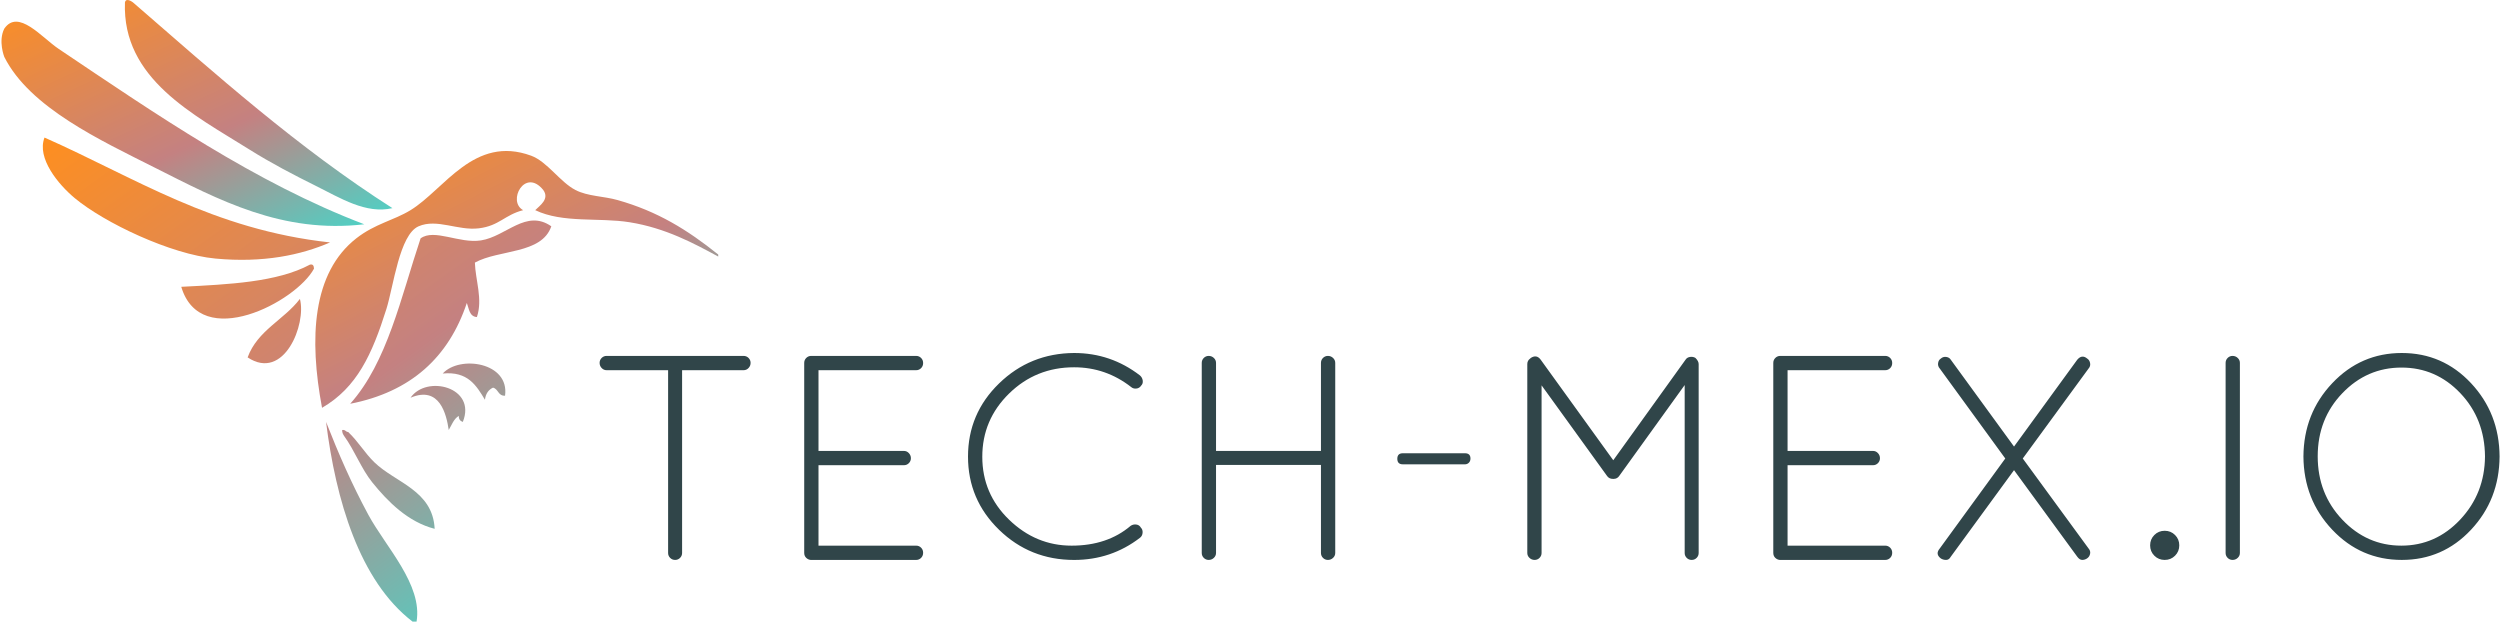 <?xml version="1.0" encoding="UTF-8"?>
<svg width="517px" height="129px" viewBox="0 0 517 129" version="1.1" xmlns="http://www.w3.org/2000/svg" xmlns:xlink="http://www.w3.org/1999/xlink">
    <!-- Generator: Sketch 49.1 (51147) - http://www.bohemiancoding.com/sketch -->
    <title>Group 2</title>
    <desc>Created with Sketch.</desc>
    <defs>
        <linearGradient x1="100%" y1="131%" x2="0%" y2="0%" id="linearGradient-1">
            <stop stop-color="#0CFEEB" offset="0%"></stop>
            <stop stop-color="#C48181" offset="51.83%"></stop>
            <stop stop-color="#FF8F1E" offset="100%"></stop>
        </linearGradient>
    </defs>
    <g id="Page-1" stroke="none" stroke-width="1" fill="none" fill-rule="evenodd">
        <g id="Group-2" fill-rule="nonzero">
            <path d="M138.164,114.346 L138.164,76.556 L125.447,76.556 C125.045,76.556 124.704,76.405 124.422,76.104 C124.148,75.821 123.997,75.442 124,75.049 C124,74.647 124.141,74.306 124.422,74.024 C124.691,73.748 125.062,73.595 125.447,73.602 L153.775,73.602 C154.177,73.602 154.518,73.743 154.8,74.024 C155.081,74.305 155.222,74.647 155.222,75.049 C155.225,75.442 155.074,75.821 154.8,76.104 C154.54,76.396 154.166,76.561 153.775,76.556 L141.058,76.556 L141.058,114.346 C141.058,114.748 140.917,115.089 140.636,115.371 C140.367,115.647 139.996,115.8 139.611,115.793 C139.209,115.793 138.868,115.652 138.586,115.371 C138.31,115.102 138.157,114.731 138.164,114.346 Z M166.311,114.346 L166.311,75.049 C166.311,74.647 166.452,74.306 166.733,74.024 C167.002,73.748 167.373,73.595 167.758,73.602 L189.456,73.602 C189.858,73.602 190.199,73.743 190.481,74.024 C190.762,74.305 190.903,74.657 190.903,75.079 C190.903,75.501 190.762,75.852 190.481,76.134 C190.212,76.41 189.841,76.563 189.456,76.556 L169.265,76.556 L169.265,93.251 L186.925,93.251 C187.327,93.251 187.668,93.402 187.95,93.703 C188.231,94.004 188.372,94.356 188.372,94.758 C188.372,95.16 188.231,95.501 187.95,95.783 C187.681,96.059 187.31,96.212 186.925,96.205 L169.265,96.205 L169.265,112.84 L189.456,112.84 C189.858,112.84 190.199,112.981 190.481,113.262 C190.762,113.543 190.903,113.895 190.903,114.317 C190.903,114.739 190.762,115.09 190.481,115.372 C190.212,115.648 189.841,115.801 189.456,115.794 L167.638,115.794 C167.276,115.754 166.965,115.603 166.704,115.342 C166.443,115.081 166.312,114.749 166.312,114.348 L166.311,114.346 Z M206.603,109.554 C202.324,105.395 200.184,100.353 200.184,94.426 C200.184,88.499 202.324,83.457 206.603,79.298 C210.882,75.139 216.056,73.04 222.123,73 C227.186,73 231.726,74.547 235.744,77.641 C236.065,77.922 236.256,78.274 236.317,78.696 C236.377,79.118 236.267,79.469 235.986,79.751 C235.769,80.098 235.4,80.322 234.992,80.354 C234.57,80.394 234.219,80.294 233.937,80.053 C230.441,77.321 226.504,75.955 222.124,75.955 C216.86,75.955 212.38,77.763 208.683,81.379 C204.986,84.995 203.138,89.355 203.138,94.458 C203.138,99.561 204.986,103.901 208.683,107.477 C212.38,111.053 216.689,112.841 221.611,112.841 C226.533,112.841 230.602,111.475 233.816,108.743 C234.159,108.506 234.579,108.41 234.991,108.472 C235.413,108.532 235.724,108.743 235.925,109.105 C236.206,109.386 236.327,109.748 236.287,110.19 C236.247,110.632 236.066,110.974 235.745,111.215 C231.767,114.269 227.227,115.796 222.124,115.796 C216.057,115.796 210.883,113.717 206.604,109.558 L206.603,109.554 Z M273.173,114.346 L273.173,96.144 L251.475,96.144 L251.475,114.346 C251.475,114.748 251.324,115.089 251.023,115.371 C250.74,115.645 250.361,115.796 249.968,115.793 C249.566,115.793 249.225,115.652 248.943,115.371 C248.667,115.102 248.514,114.731 248.521,114.346 L248.521,75.049 C248.521,74.647 248.662,74.306 248.943,74.024 C249.212,73.748 249.583,73.595 249.968,73.602 C250.361,73.599 250.74,73.75 251.023,74.024 C251.324,74.305 251.475,74.647 251.475,75.049 L251.475,93.251 L273.173,93.251 L273.173,75.049 C273.173,74.647 273.314,74.306 273.595,74.024 C273.864,73.748 274.235,73.595 274.62,73.602 C275.013,73.599 275.392,73.75 275.675,74.024 C275.976,74.305 276.127,74.647 276.127,75.049 L276.127,114.346 C276.127,114.748 275.976,115.089 275.675,115.371 C275.392,115.645 275.013,115.796 274.62,115.793 C274.218,115.793 273.877,115.652 273.595,115.371 C273.319,115.102 273.166,114.731 273.173,114.346 Z M290.109,96.023 C289.346,96.023 288.964,95.641 288.964,94.878 C288.964,94.115 289.346,93.733 290.109,93.733 L302.947,93.733 C303.71,93.733 304.092,94.095 304.092,94.818 C304.092,95.18 303.982,95.471 303.761,95.692 C303.547,95.91 303.252,96.03 302.947,96.023 L290.109,96.023 Z M348.392,114.346 L348.392,79.629 L334.891,98.374 C334.61,98.816 334.208,99.037 333.686,99.037 L333.565,99.037 C333.002,99.037 332.581,98.816 332.299,98.374 L318.798,79.69 L318.798,114.346 C318.798,114.748 318.657,115.089 318.376,115.371 C318.107,115.647 317.736,115.8 317.351,115.793 C316.958,115.796 316.579,115.645 316.296,115.371 C316.004,115.111 315.839,114.737 315.844,114.346 L315.844,75.29 C315.844,74.808 316.045,74.426 316.447,74.145 L316.568,74.024 C317.372,73.502 318.055,73.622 318.617,74.386 L333.625,95.18 L348.572,74.386 C348.773,74.065 349.084,73.874 349.506,73.813 C349.928,73.753 350.3,73.823 350.621,74.024 C351.063,74.466 351.284,74.888 351.284,75.29 L351.284,114.346 C351.284,114.748 351.143,115.089 350.862,115.371 C350.593,115.647 350.222,115.8 349.837,115.793 C349.435,115.793 349.094,115.652 348.812,115.371 C348.536,115.102 348.383,114.731 348.39,114.346 L348.392,114.346 Z M366.715,114.346 L366.715,75.049 C366.715,74.647 366.856,74.306 367.137,74.024 C367.406,73.748 367.777,73.595 368.162,73.602 L389.86,73.602 C390.262,73.602 390.603,73.743 390.885,74.024 C391.166,74.305 391.307,74.657 391.307,75.079 C391.307,75.501 391.166,75.852 390.885,76.134 C390.616,76.41 390.245,76.563 389.86,76.556 L369.669,76.556 L369.669,93.251 L387.329,93.251 C387.731,93.251 388.072,93.402 388.354,93.703 C388.635,94.004 388.776,94.356 388.776,94.758 C388.776,95.16 388.635,95.501 388.354,95.783 C388.085,96.059 387.714,96.212 387.329,96.205 L369.669,96.205 L369.669,112.84 L389.86,112.84 C390.262,112.84 390.603,112.981 390.885,113.262 C391.166,113.543 391.307,113.895 391.307,114.317 C391.307,114.739 391.166,115.09 390.885,115.372 C390.616,115.648 390.245,115.801 389.86,115.794 L368.042,115.794 C367.68,115.754 367.369,115.603 367.108,115.342 C366.847,115.081 366.716,114.749 366.716,114.348 L366.715,114.346 Z M401.371,115.491 C400.567,114.888 400.487,114.205 401.13,113.442 L414.691,94.818 L401.13,76.194 C400.855,75.893 400.733,75.482 400.799,75.079 C400.859,74.657 401.05,74.346 401.372,74.145 C401.673,73.87 402.084,73.748 402.487,73.814 C402.909,73.874 403.22,74.065 403.421,74.387 L416.5,92.348 L429.579,74.387 C430.222,73.624 430.905,73.543 431.628,74.146 C431.949,74.347 432.15,74.658 432.231,75.08 C432.311,75.502 432.211,75.874 431.93,76.195 L418.309,94.819 L431.93,113.443 C432.211,113.764 432.312,114.126 432.231,114.528 C432.151,114.93 431.95,115.241 431.628,115.462 C431.329,115.676 430.971,115.791 430.603,115.793 C430.241,115.793 429.9,115.572 429.578,115.13 L416.499,97.229 L403.42,115.13 C403.179,115.572 402.857,115.793 402.456,115.793 C402.054,115.793 401.693,115.693 401.371,115.492 L401.371,115.491 Z M444.646,112.779 C444.646,111.935 444.937,111.222 445.52,110.639 C446.103,110.056 446.816,109.765 447.66,109.765 C448.504,109.765 449.217,110.056 449.8,110.639 C450.383,111.222 450.674,111.935 450.674,112.779 C450.674,113.623 450.383,114.336 449.8,114.919 C449.217,115.502 448.504,115.793 447.66,115.793 C446.816,115.793 446.103,115.502 445.52,114.919 C444.937,114.336 444.646,113.623 444.646,112.779 Z M460.256,114.346 L460.256,75.049 C460.256,74.647 460.397,74.306 460.678,74.024 C460.947,73.748 461.318,73.595 461.703,73.602 C462.096,73.599 462.475,73.75 462.758,74.024 C463.059,74.305 463.21,74.647 463.21,75.049 L463.21,114.346 C463.21,114.748 463.059,115.089 462.758,115.371 C462.475,115.645 462.096,115.796 461.703,115.793 C461.301,115.793 460.96,115.652 460.678,115.371 C460.402,115.102 460.249,114.731 460.256,114.346 Z M476.349,94.396 C476.389,88.449 478.378,83.396 482.316,79.238 C486.254,75.079 491.045,73 496.691,73 C502.336,73 507.108,75.079 511.006,79.238 C514.904,83.397 516.872,88.449 516.913,94.396 C516.873,100.343 514.904,105.396 511.006,109.554 C507.108,113.713 502.337,115.792 496.691,115.792 C491.046,115.792 486.254,113.713 482.316,109.554 C478.378,105.395 476.389,100.343 476.349,94.396 Z M484.395,81.317 C481,84.853 479.302,89.203 479.302,94.366 C479.302,99.529 481,103.899 484.395,107.475 C487.79,111.051 491.859,112.839 496.6,112.839 C501.341,112.839 505.4,111.041 508.775,107.445 C512.15,103.849 513.858,99.499 513.898,94.396 C513.858,89.213 512.16,84.853 508.805,81.317 C505.45,77.781 501.392,76.013 496.63,76.013 C491.869,76.013 487.79,77.781 484.395,81.317 Z" id="Shape" fill="#304549"></path>
            <g id="Group" fill="url(#linearGradient-1)">
                <path d="M0.886,11.764 C0.886,11.764 -0.413,8.5 0.886,5.925 C3.762,1.745 8.624,7.751 12.115,10.096 C32.238,23.61 52.799,37.809 75.331,46.382 C58.342,48.361 45.316,41.378 32.078,34.704 C20.802,29.019 6.139,22.244 0.886,11.765 M25.84,0.502 C26.061,-0.628 27.504,0.502 27.504,0.502 C44.678,15.395 61.583,30.556 81.154,43.045 C75.714,44.33 70.361,40.942 65.35,38.457 C60.735,36.168 56.052,33.725 51.626,30.95 C40.093,23.719 25.239,16.313 25.84,0.503" id="Shape"></path>
                <path d="M68.261,50.135 C62.251,52.732 54.529,54.404 44.555,53.472 C35.319,52.609 21.582,46.07 15.443,40.96 C12.06,38.145 7.552,32.706 9.204,28.448 C27.867,36.703 44.009,47.487 68.262,50.136 M114.01,46.798 C112.034,52.601 103.222,51.55 98.206,54.305 C98.316,57.951 99.876,61.889 98.621,65.566 C97.057,65.467 97,63.856 96.542,62.647 C92.794,73.904 84.949,81.052 72.42,83.501 C80.089,74.926 82.903,61.481 86.976,49.3 C89.797,47.217 94.982,50.416 99.453,49.717 C104.689,48.897 108.79,43.163 114.009,46.797 M64.102,54.723 C64.809,54.57 64.887,55.048 64.934,55.557 C61.236,62.44 41.499,72.797 37.485,59.311 C47.38,58.807 57.328,58.356 64.102,54.723 M62.023,61.813 C63.404,67.009 58.748,78.926 51.21,73.908 C53.255,68.313 58.723,66.149 62.023,61.813 M104.444,81.833 C102.983,81.907 103.076,80.424 101.949,80.165 C101.006,80.61 100.438,81.43 100.285,82.668 C98.505,79.726 96.766,76.743 91.551,77.246 C95.085,73.396 105.402,74.936 104.444,81.834 M95.71,87.255 C95.198,87.073 94.856,86.721 94.878,86.004 C93.834,86.626 93.418,87.876 92.798,88.924 C92.325,85.725 90.949,79.68 84.896,82.25 C88.194,77.462 98.621,80.038 95.71,87.255 M86.145,128.546 L85.313,128.546 C74.314,120.113 69.432,103.321 67.43,87.255 C70.014,93.835 72.679,99.986 76.164,106.441 C79.767,113.114 87.432,120.91 86.145,128.546 M70.757,88.924 C71.429,88.806 71.473,89.318 72.005,89.341 C74.101,91.322 75.396,93.64 77.412,95.597 C81.792,99.851 89.48,101.364 89.889,109.36 C84.379,107.952 80.214,103.751 76.996,99.767 C74.722,96.953 73.334,93.154 71.173,90.174 C70.953,89.839 70.739,89.497 70.757,88.923" id="Shape"></path>
                <path d="M148.529,53.055 C143.491,50.319 137.634,47.157 130.23,45.965 C123.844,44.936 116.401,46.199 110.683,43.462 C111.594,42.535 113.706,41.172 112.347,39.292 C108.548,34.599 104.841,41.647 108.188,43.462 C104.365,44.438 103.249,46.7 99.038,47.216 C94.667,47.751 90.386,45.143 86.561,46.799 C82.604,48.512 81.369,59.256 79.907,63.9 C76.924,73.374 73.794,80.143 66.598,84.337 C63.899,70.02 64.55,56.443 73.668,49.302 C77.588,46.232 81.362,45.623 84.897,43.463 C91.898,39.184 98.034,27.855 109.851,32.202 C113.166,33.421 115.812,37.643 119.001,39.292 C121.56,40.615 124.798,40.545 127.735,41.377 C135.984,43.714 142.139,47.513 148.53,52.639 L148.53,53.056 L148.529,53.055 Z" id="Shape"></path>
            </g>
        </g>
    </g>
</svg>